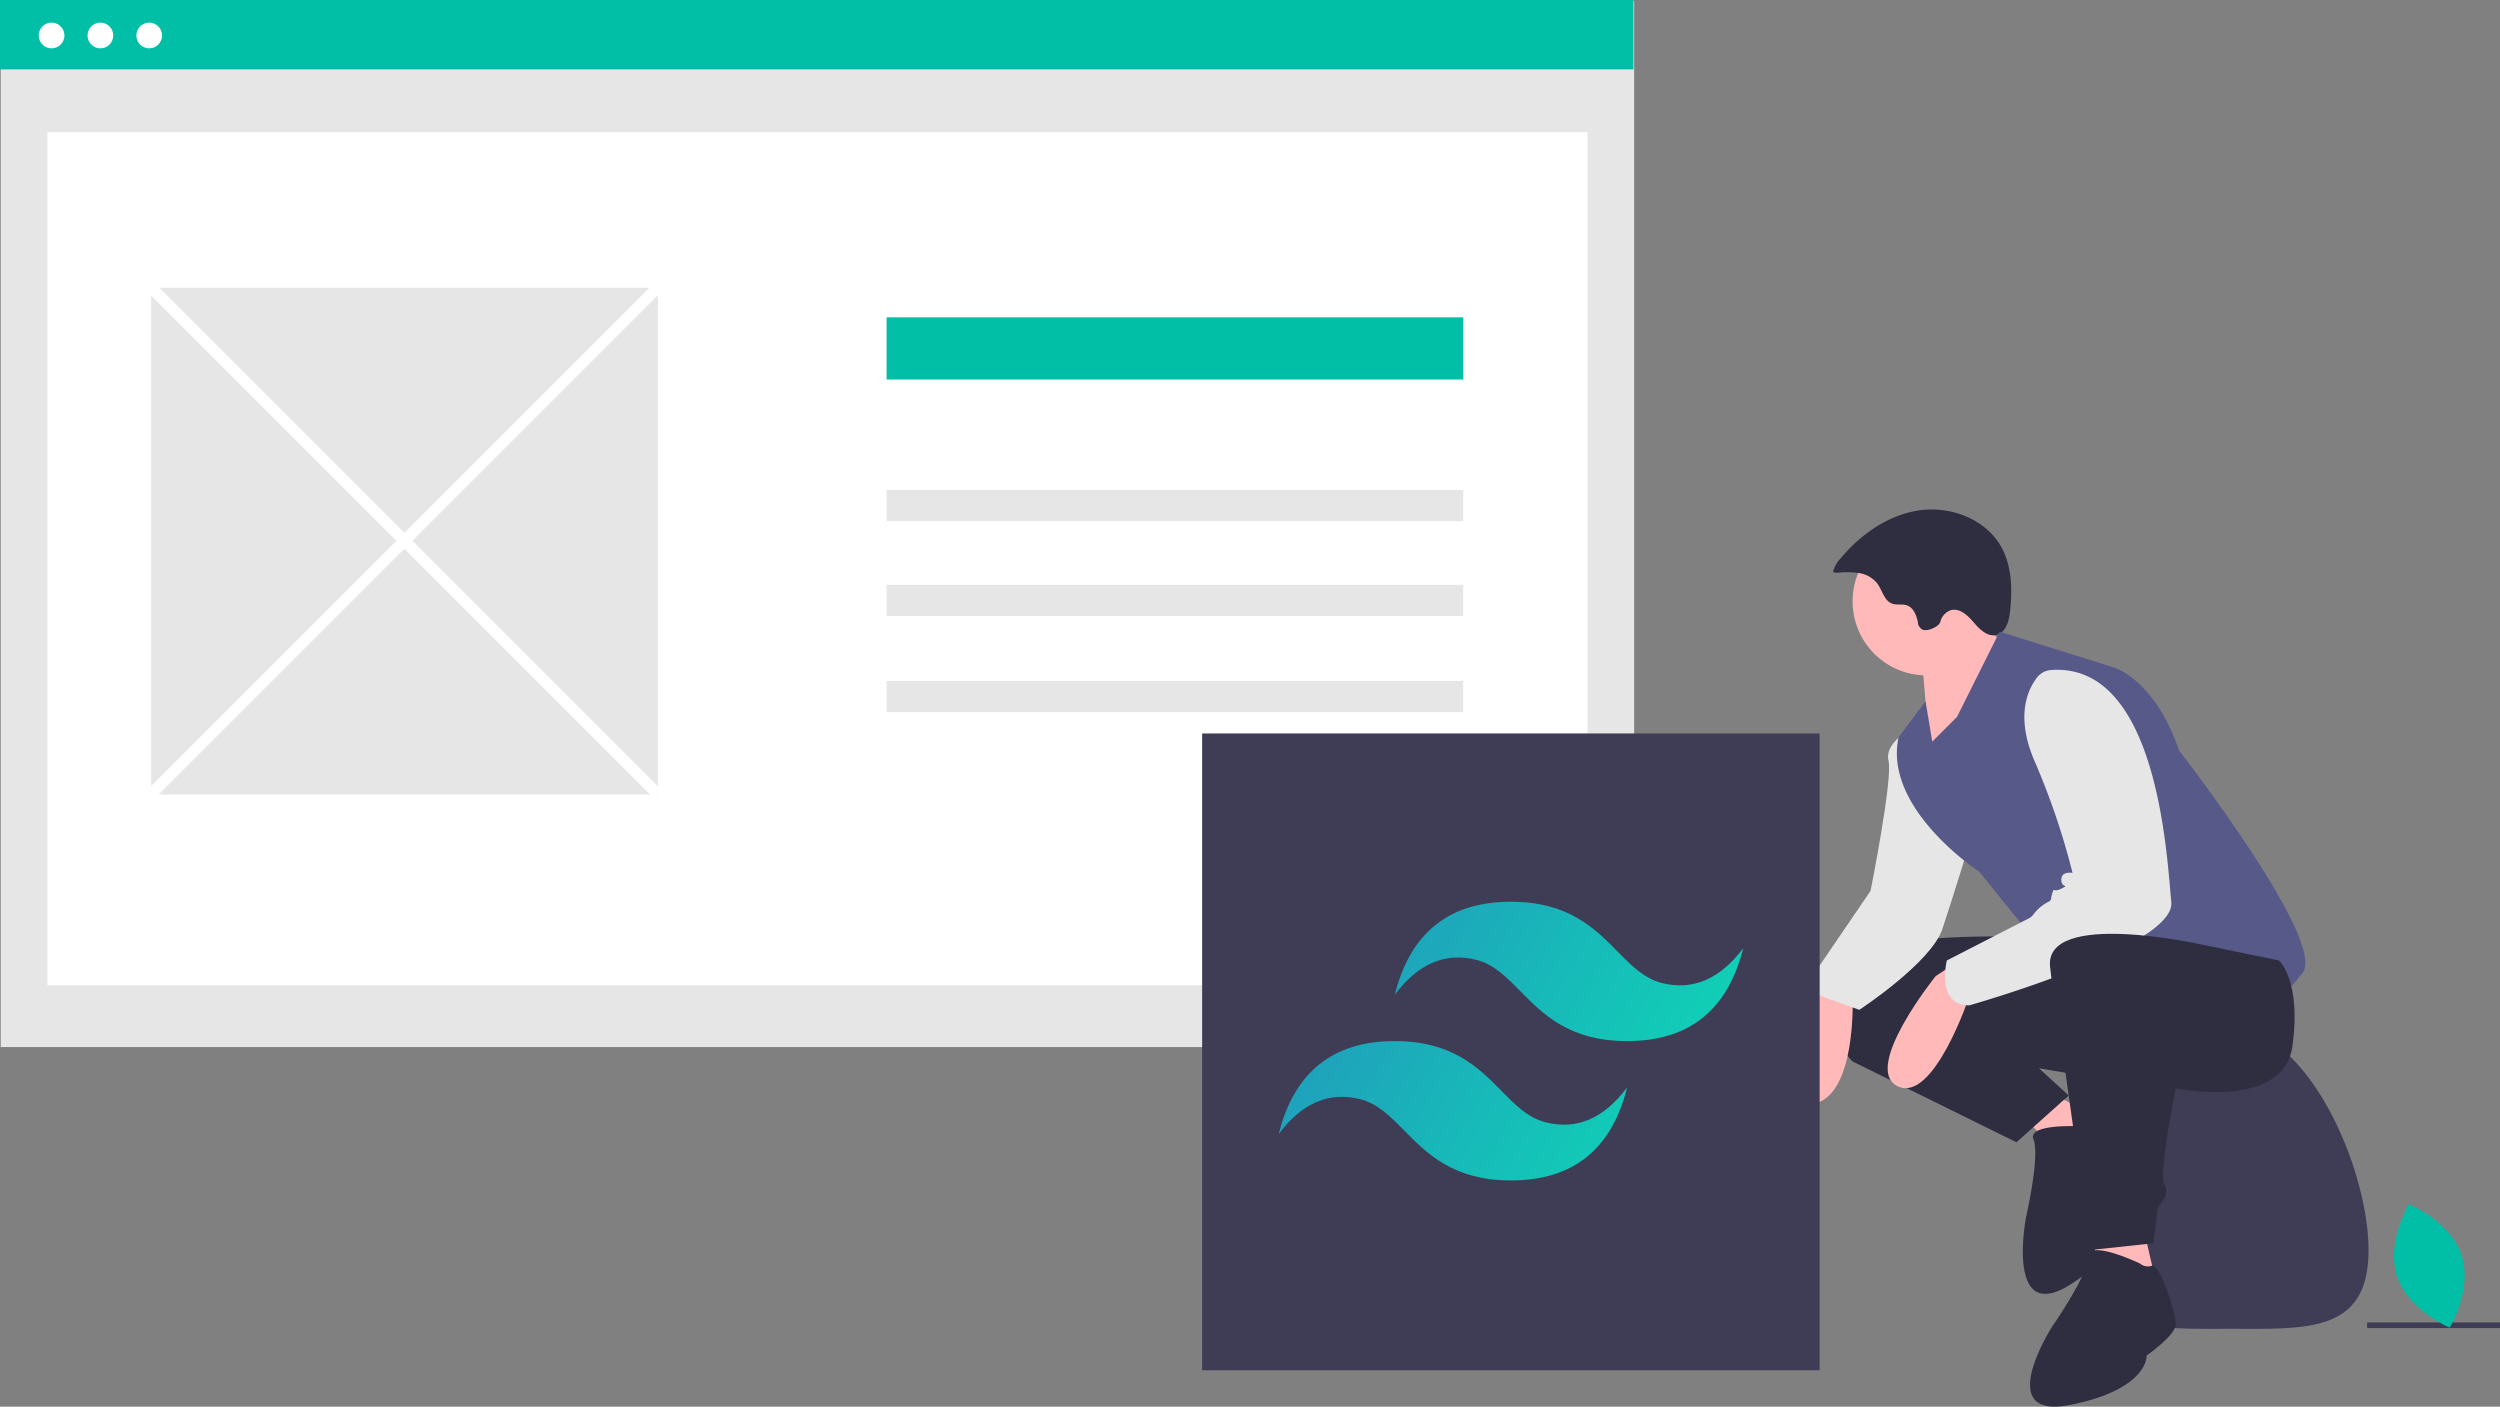 <svg xmlns="http://www.w3.org/2000/svg" xmlns:xlink="http://www.w3.org/1999/xlink" data-name="Layer 1" width="884.33" height="497.573" viewBox="0 0 884.33 497.573"><rect x="0" y="0" width="884.33" height="497.573" fill="#808080" stroke="none"/><defs><linearGradient id="b0ba8c84-577a-4822-8dcd-01697aaa3f6e-69" x1="3.362" y1="897.416" x2="4.022" y2="897.188" gradientTransform="matrix(256, 0, 0, -153.6, -255, 138394.606)" gradientUnits="userSpaceOnUse"><stop offset="0" stop-color="#2298bd"/><stop offset="1" stop-color="#0ed7b5"/></linearGradient></defs><title>tailwind_css</title><rect x="837.33" y="467.788" width="47" height="2" fill="#3f3d56"/><path d="M898.009,643.473c0,29.378,21.861,27.788,48.828,27.788s48.828,1.59,48.828-27.788-21.861-78.601-48.828-78.601S898.009,614.095,898.009,643.473Z" transform="translate(-157.835 -201.214)" fill="#3f3d56"/><path d="M783.187,400.877c.026-.083.054-.167.08-.251-.011.037-.026.072-.037.108Z" transform="translate(-157.835 -201.214)" fill="#2f2e41"/><polygon points="715.66 395.323 732.333 411.202 745.83 396.911 725.188 386.589 715.66 395.323" fill="#ffb9b9"/><path d="M894.983,599.674s-20.199-1.32-17.838,4.577-2.644,27.571-2.644,27.571-7.505,38.925,16.226,23.436,18.567-26.25,18.567-26.25,6.926-10.47,5.45-14.155-13.203-17.838-15.45-16.066A4.427,4.427,0,0,1,894.983,599.674Z" transform="translate(-157.835 -201.214)" fill="#2f2e41"/><path d="M902.078,533.815s-88.922-7.146-96.067,11.115,7.146,31.758,7.146,31.758l57.958,28.582,18.486-16.536-10.546-9.664s59.546,11.115,61.134,2.382S933.835,526.669,902.078,533.815Z" transform="translate(-157.835 -201.214)" fill="#2f2e41"/><path d="M798.865,549.694s-15.879,44.461,0,42.079,14.291-38.109,14.291-38.109Z" transform="translate(-157.835 -201.214)" fill="#ffb9b9"/><path d="M834.195,458.787s-9.924,5.161-8.336,11.512-6.352,46.049-6.352,46.049L795.689,551.282l19.849,7.146s25.406-16.673,29.376-28.582,9.527-30.17,9.527-30.17Z" transform="translate(-157.835 -201.214)" fill="#e6e6e6"/><circle cx="681.521" cy="212.715" r="26.2" fill="#ffb9b9"/><path d="M837.371,432.587s3.176,26.2,1.588,36.521,31.758-37.315,31.758-37.315-14.291-10.321-14.291-14.291S837.371,432.587,837.371,432.587Z" transform="translate(-157.835 -201.214)" fill="#ffb9b9"/><path d="M807.654,403.85a30.595,30.595,0,0,1,7.66.053,10.298,10.298,0,0,1,6.546,3.659c1.812,2.426,2.414,6.111,5.254,7.163,1.692.627,3.651.03,5.344.654,2.033.749,3.065,2.996,3.605,5.094s-.146,1.369,1.238,3.036,6.356-.447,6.88-2.3a5.817,5.817,0,0,1,3.669-4.14c3.12-.904,6.024,1.807,8.125,4.284s4.915,5.24,8.069,4.465c3.31-.814,4.44-4.886,4.804-8.275.83-7.721.707-15.919-3.027-22.728-5.404-9.854-17.741-14.637-28.873-13.092s-20.958,8.494-28.14,17.14a9.941,9.941,0,0,0-2.567,4.759" transform="translate(-157.835 -201.214)" fill="#2f2e41"/><path d="M841.341,463.551l8.733-8.733,15.085-30.17,40.491,12.703s14.291,3.97,23.024,29.376c0,0,52.4,67.485,43.667,78.601s-10.321,10.321-24.612,1.588a126.63,126.63,0,0,0-28.582-12.703l-38.109,3.97-23.024-28.582s-34.14-22.23-28.582-47.637l9.527-12.703Z" transform="translate(-157.835 -201.214)" fill="#575a89"/><path d="M847.295,543.342l-4.764,3.176s-26.2,32.552-13.497,38.903S854.441,553.663,854.441,553.663Z" transform="translate(-157.835 -201.214)" fill="#ffb9b9"/><path d="M883.299,438.232a6.818,6.818,0,0,0-4.861,2.598c-3.15,4.008-7.845,13.434-.973,29.47a256.378,256.378,0,0,1,13.497,39.697s-3.97-.794-3.97,2.382,3.176,1.588,0,3.176-2.382-.794-3.176,1.588c-.829,2.488.074,2.377-1.814,3.287a15.33,15.33,0,0,0-4.85,4.217,5.604,5.604,0,0,1-1.275,1.23l-29.376,15.085s-3.97,15.879,7.939,15.879c0,0,73.043-20.643,71.455-36.521C924.344,504.793,921.273,435.389,883.299,438.232Z" transform="translate(-157.835 -201.214)" fill="#e6e6e6"/><polygon points="741.067 437.402 741.067 458.044 763.297 456.457 758.533 435.814 741.067 437.402" fill="#ffb9b9"/><path d="M914.781,648.143s-18.261-8.733-18.261-2.382-12.703,24.612-12.703,24.612-21.437,33.346,6.352,27.788,26.994-17.467,26.994-17.467,10.321-7.146,10.321-11.115-5.626-21.467-8.371-20.658A4.427,4.427,0,0,1,914.781,648.143Z" transform="translate(-157.835 -201.214)" fill="#2f2e41"/><path d="M937.011,535.403s-56.37-12.703-53.988,7.939,4.764,32.552,4.764,32.552l9.527,67.485,22.23-2.382,1.588-12.703s4.764-4.764,2.382-7.939,3.97-34.14,3.97-34.14,38.109,7.939,41.285-15.085-4.764-30.17-4.764-30.17Z" transform="translate(-157.835 -201.214)" fill="#2f2e41"/><path d="M1028.559,645.237c3.986,12.061-4.177,25.604-4.177,25.604s-14.625-6.012-18.611-18.073,4.177-25.604,4.177-25.604S1024.573,633.176,1028.559,645.237Z" transform="translate(-157.835 -201.214)" fill="#00bfa6"/><rect x="0.247" y="0.328" width="577.806" height="370.053" fill="#e6e6e6"/><rect x="16.769" y="46.741" width="544.762" height="301.747" fill="#fff"/><rect width="577.806" height="24.547" fill="#00bfa6"/><circle cx="18.242" cy="12.55" r="4.55" fill="#fff"/><circle cx="35.511" cy="12.55" r="4.55" fill="#fff"/><circle cx="52.78" cy="12.55" r="4.55" fill="#fff"/><rect x="313.619" y="112.25" width="203.968" height="22" fill="#00bfa6"/><rect x="313.619" y="173.325" width="203.968" height="11" fill="#e6e6e6"/><rect x="313.619" y="206.9" width="203.968" height="11" fill="#e6e6e6"/><rect x="313.619" y="240.9" width="203.968" height="11" fill="#e6e6e6"/><rect x="53.479" y="101.788" width="179.246" height="179.246" fill="#e6e6e6"/><rect x="298.888" y="265.93" width="4" height="253.144" transform="translate(-347.248 126.508) rotate(-45)" fill="#fff"/><rect x="174.316" y="390.502" width="253.144" height="4" transform="translate(-347.248 126.508) rotate(-45)" fill="#fff"/><rect x="425.233" y="259.449" width="218.435" height="225.261" fill="#3f3d56"/><path d="M692.313,520.189q-32.86,0-41.076,32.86,12.323-16.43,28.753-12.323c6.25,1.562,10.716,6.096,15.661,11.115,8.054,8.176,17.376,17.638,37.737,17.638q32.86,0,41.076-32.86-12.323,16.43-28.753,12.323c-6.25-1.562-10.716-6.096-15.661-11.115C721.996,529.652,712.674,520.189,692.313,520.189Zm-41.076,49.291q-32.86,0-41.076,32.86,12.323-16.43,28.753-12.323c6.25,1.562,10.716,6.096,15.661,11.115,8.054,8.176,17.376,17.638,37.737,17.638q32.86,0,41.076-32.86-12.323,16.43-28.753,12.323c-6.25-1.562-10.716-6.096-15.661-11.115C680.921,578.942,671.599,569.48,651.238,569.48Z" transform="translate(-157.835 -201.214)" fill="url(#b0ba8c84-577a-4822-8dcd-01697aaa3f6e-69)"/></svg>
